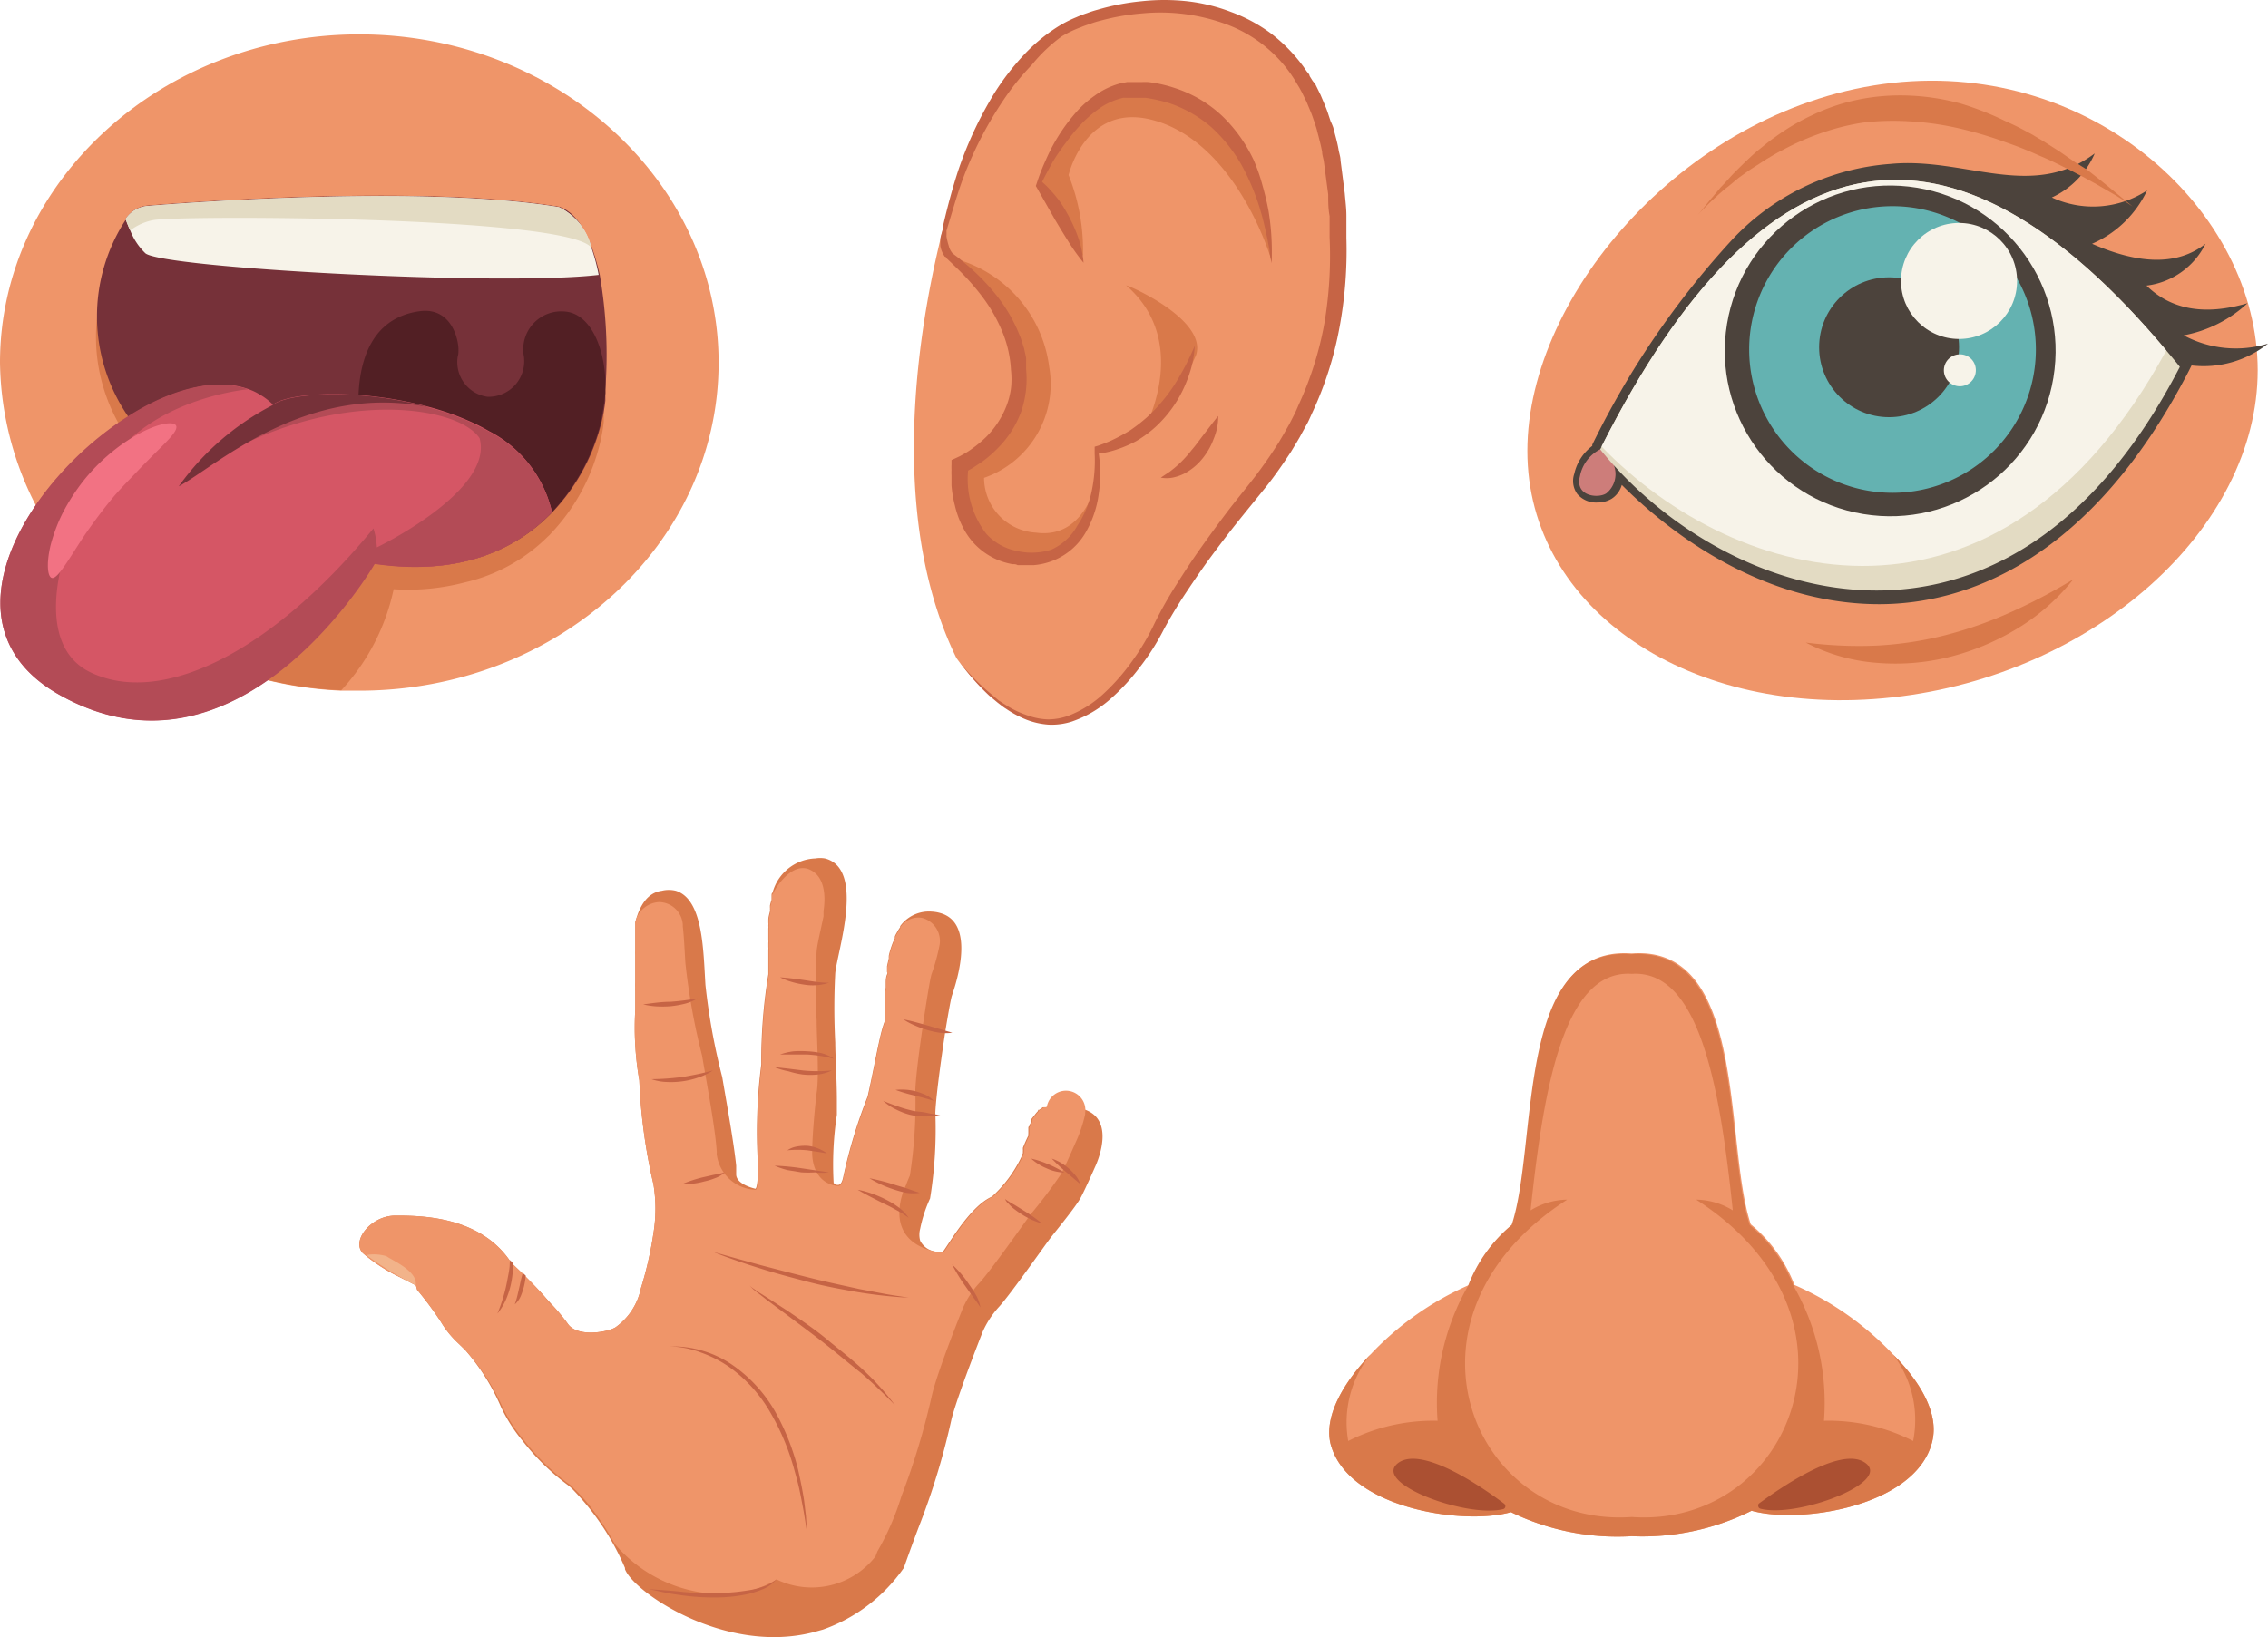 <svg xmlns="http://www.w3.org/2000/svg" viewBox="0 0 112.17 80.99"><g id="Layer_2" data-name="Layer 2"><g id="Layer_1-2" data-name="Layer 1"><path d="M47.3,32.55s2.11,3.06,4.48,3.17,4.6-2.81,5.49-4.59a40.53,40.53,0,0,1,4.59-6.69c2-2.42,5.49-7.1,4-16.5S55.39-.2,52.5,1.51s-4.67,5.67-5.34,7.93C46.75,10.83,42.88,23.49,47.3,32.55Z" style="fill:#ef9569"/><path d="M54.36,23.29c0,.05-.49,3.43-3.13,3.06a2.72,2.72,0,0,1-2.56-2.71,4.91,4.91,0,0,0,3.22-5.49,6.38,6.38,0,0,0-4.51-5.31L49,14.65,50.32,17l.15,2.57L48.89,22.1l-1.51,1.16s.36,2.37.45,2.46,1.6,1.62,1.64,1.66,2.09.25,2.09.25l1.93-1.13a11.07,11.07,0,0,0,.77-2.06C54.52,23.37,54.32,23.23,54.36,23.29Z" style="fill:#d9794a"/><path d="M62.45,10.13l-.87-2.56L59.3,5.41,57,4.42l-1.87.2s-2.56,2.1-2.64,2.11-1.08,2.39-1.08,2.39L52,10a17,17,0,0,1,1.56,2.66,10,10,0,0,0-.71-4s.82-3.53,4.05-2.75,5.2,4.49,6,7A14,14,0,0,0,62.45,10.13Z" style="fill:#d9794a"/><path d="M55.71,14.13c3.28,2.86.84,7.2.84,7.2a11.4,11.4,0,0,0,2.61-3.78C59.71,15.75,55.56,14,55.71,14.13Z" style="fill:#d9794a"/><path d="M66.59,11.77v-.55l0-.55c0-.37-.05-.73-.08-1.1l-.14-1.09-.07-.54c0-.18-.07-.36-.1-.55-.06-.36-.17-.72-.26-1.08A2.76,2.76,0,0,0,65.81,6l-.09-.27a5.44,5.44,0,0,0-.19-.52l-.22-.52-.25-.51L65,4.1,64.92,4l-.15-.24c0-.08-.09-.16-.15-.24l-.16-.23a8.09,8.09,0,0,0-1.58-1.62,7.85,7.85,0,0,0-2-1.08A8.8,8.8,0,0,0,58.7.06a10.39,10.39,0,0,0-2.23,0,11.5,11.5,0,0,0-2.18.42,5.43,5.43,0,0,0-.53.17,5.55,5.55,0,0,0-.52.2,6,6,0,0,0-1,.52,8.64,8.64,0,0,0-1.69,1.44,12.49,12.49,0,0,0-1.34,1.75,18.75,18.75,0,0,0-1.86,4c-.27.85-.5,1.71-.7,2.58,0,.21-.1.43-.14.65,0,0,0,.1,0,.15a2,2,0,0,0,0,.24,1.29,1.29,0,0,0,.22.52s0,0,.05,0l0,.05.09.08.18.17.35.34a11.83,11.83,0,0,1,1.28,1.47,7.78,7.78,0,0,1,.92,1.67,5.71,5.71,0,0,1,.4,1.82,4,4,0,0,1,0,.92,3.8,3.8,0,0,1-.23.88,4.44,4.44,0,0,1-1,1.52,5.85,5.85,0,0,1-.71.59,3.73,3.73,0,0,1-.39.25l-.2.11-.19.09-.22.1,0,.22a2.53,2.53,0,0,0,0,.27,2.26,2.26,0,0,0,0,.26c0,.17,0,.34,0,.51a5.87,5.87,0,0,0,.17,1,4.53,4.53,0,0,0,.36,1,3.52,3.52,0,0,0,.61.89,3.39,3.39,0,0,0,1.87,1c.09,0,.18,0,.26.05l.26,0,.27,0h.26a3.35,3.35,0,0,0,1-.24,3.24,3.24,0,0,0,1.57-1.37,5.16,5.16,0,0,0,.65-1.91,6.77,6.77,0,0,0,0-2,4.28,4.28,0,0,0,.79-.17,5.91,5.91,0,0,0,1.07-.45,5.83,5.83,0,0,0,.94-.69,6.06,6.06,0,0,0,1.37-1.85,6.78,6.78,0,0,0,.4-1.06,5.35,5.35,0,0,0,.18-1.11,13.58,13.58,0,0,1-1,1.92,8.41,8.41,0,0,1-1.36,1.61,8.57,8.57,0,0,1-.82.64,9,9,0,0,1-.92.5c-.22.1-.45.19-.68.27l-.17.05,0,.34v0a7.31,7.31,0,0,1-.15,1.87,4.76,4.76,0,0,1-.71,1.7A2.76,2.76,0,0,1,52,27.19a3.21,3.21,0,0,1-1.74.06,2.74,2.74,0,0,1-1.47-.83,4.42,4.42,0,0,1-.91-3.14l0,0,.23-.13.44-.29a5.92,5.92,0,0,0,.8-.69,5,5,0,0,0,1.15-1.79,5,5,0,0,0,.25-2.11l0-.26c0-.08,0-.17,0-.26s-.07-.34-.1-.51l-.16-.5c-.06-.16-.13-.32-.2-.48a7.79,7.79,0,0,0-1.08-1.74,10.74,10.74,0,0,0-1.42-1.44l-.38-.32-.2-.15-.1-.08,0,0,0,0a.9.9,0,0,1-.19-.38,3.1,3.1,0,0,1-.11-.46,2.51,2.51,0,0,0,0-.27l.21-.7c.21-.69.41-1.38.67-2.05a18.62,18.62,0,0,1,2-3.81,12.54,12.54,0,0,1,1.34-1.65A7.92,7.92,0,0,1,52.51,1.8a5.41,5.41,0,0,1,.94-.45c.16-.07.32-.12.49-.18s.33-.11.5-.15A11.32,11.32,0,0,1,56.52.66a9.46,9.46,0,0,1,4.13.54,6.75,6.75,0,0,1,3.21,2.49L64,3.9l.13.22.14.23.06.11.06.11.23.47.2.48c.07.16.12.33.18.49l.08.25a2.33,2.33,0,0,1,.07.25c.09.34.18.68.24,1,0,.17.07.34.09.52l.07.53.14,1.06c0,.36,0,.71.07,1.07l0,.53v.53A20,20,0,0,1,65.5,16a16.64,16.64,0,0,1-1.26,4c-.07.16-.14.33-.22.49l-.24.47-.13.23-.13.23-.27.46c-.38.6-.78,1.18-1.22,1.75s-.9,1.12-1.34,1.7-.87,1.17-1.29,1.76-.82,1.2-1.21,1.82a19.92,19.92,0,0,0-1.08,1.91A11.53,11.53,0,0,1,56,32.7a10.16,10.16,0,0,1-1.4,1.6,5.35,5.35,0,0,1-1.76,1.11,3,3,0,0,1-1,.18,3.28,3.28,0,0,1-1-.19,5,5,0,0,1-1-.46l-.11-.07-.11-.07-.23-.15L49,34.32a11.06,11.06,0,0,1-1.52-1.54,11.75,11.75,0,0,0,1.44,1.63l.42.35.22.17.11.08.11.07a5.07,5.07,0,0,0,1,.53,3.74,3.74,0,0,0,1.09.24A3.26,3.26,0,0,0,53,35.7a5.61,5.61,0,0,0,1.92-1.12A10.44,10.44,0,0,0,56.38,33a11.68,11.68,0,0,0,1.18-1.86c.34-.63.71-1.24,1.11-1.84s.8-1.19,1.23-1.77.86-1.15,1.31-1.71.9-1.11,1.36-1.68.88-1.18,1.28-1.79l.29-.48.14-.24.13-.24.27-.49c.08-.16.15-.33.23-.5a17.36,17.36,0,0,0,1.34-4.21A20.86,20.86,0,0,0,66.59,11.77Z" style="fill:#c66445"/><path d="M58.26,23c-.12.11-.26.22-.4.33l-.45.3a1.61,1.61,0,0,0,.58,0,2.31,2.31,0,0,0,.56-.19,2.85,2.85,0,0,0,.91-.74,3.4,3.4,0,0,0,.57-1,2.83,2.83,0,0,0,.22-1.12c-.25.3-.46.59-.68.87s-.41.56-.63.81A5.88,5.88,0,0,1,58.26,23Z" style="fill:#c66445"/><path d="M52.76,7a8.93,8.93,0,0,1,.79-.94,6.13,6.13,0,0,1,.93-.77,3.39,3.39,0,0,1,1.06-.45.7.7,0,0,1,.14,0l.14,0,.14,0h.42l.29,0a7.77,7.77,0,0,1,1.18.27,6.21,6.21,0,0,1,2.07,1.19,7.63,7.63,0,0,1,1.51,1.91,11.42,11.42,0,0,1,.94,2.31c.12.41.21.82.3,1.24l.12.63c0,.21.06.42.1.63a12.42,12.42,0,0,0-.15-2.58c-.08-.43-.18-.85-.3-1.27A8.8,8.8,0,0,0,62,7.91a7.37,7.37,0,0,0-1.55-2.17,6.22,6.22,0,0,0-1.09-.82,6.28,6.28,0,0,0-1.24-.56,6.64,6.64,0,0,0-1.32-.3,3.31,3.31,0,0,0-.34,0h-.54l-.18,0-.35.07a3.78,3.78,0,0,0-1.26.61,5.1,5.1,0,0,0-1,.92A8.91,8.91,0,0,0,51.73,7.9c-.15.33-.28.65-.4,1l-.1.3.12.21.21.37.62,1.09q.32.54.66,1.08A10.27,10.27,0,0,0,53.59,13a5,5,0,0,0-.28-1.29,7.54,7.54,0,0,0-.55-1.19A5.36,5.36,0,0,0,52,9.46,4.32,4.32,0,0,0,51.54,9h0c.16-.33.34-.65.53-1A10.7,10.7,0,0,1,52.76,7Z" style="fill:#c66445"/><path d="M93.62,67h0a15,15,0,0,0-4.87-3.43,7.27,7.27,0,0,0-2.16-3c-1.33-4-.14-13.83-5.89-13.4-5.74-.43-4.56,9.41-5.89,13.4a7.26,7.26,0,0,0-2.15,3A14.87,14.87,0,0,0,67.79,67h0c-1.32,1.37-2.28,3-2,4.36.75,3.23,6.53,4.13,8.94,3.45A12,12,0,0,0,80.7,76a12.08,12.08,0,0,0,5.93-1.26c2.41.68,8.19-.22,8.94-3.45C95.9,69.9,94.94,68.32,93.62,67Z" style="fill:#ef9569"/><path d="M93.62,67a5.34,5.34,0,0,1,1,4.29,9.2,9.2,0,0,0-4.41-1,11.63,11.63,0,0,0-1.51-6.68,7.27,7.27,0,0,0-2.16-3c-1.33-4-.14-13.83-5.89-13.4-5.74-.43-4.56,9.41-5.89,13.4a7.26,7.26,0,0,0-2.15,3,11.63,11.63,0,0,0-1.51,6.68,9.27,9.27,0,0,0-4.42,1A5.35,5.35,0,0,1,67.79,67c-1.32,1.37-2.28,3-2,4.36.75,3.23,6.53,4.13,8.94,3.45A12,12,0,0,0,80.7,76a12.08,12.08,0,0,0,5.93-1.26c2.41.68,8.19-.22,8.94-3.45C95.9,69.9,94.94,68.32,93.62,67ZM80.7,75.05c-7.9.56-12.21-9.9-3.19-15.7a3.54,3.54,0,0,0-1.81.53c.66-6.23,1.68-11.92,5-11.7,3.33-.22,4.35,5.47,5,11.7a3.54,3.54,0,0,0-1.81-.53C92.91,65.15,88.6,75.61,80.7,75.05Z" style="fill:#d9794a"/><path d="M69.16,72.37c-1.36,1,3.39,2.74,5.18,2.29a.14.14,0,0,0,.11-.12.16.16,0,0,0-.06-.15C73.53,73.74,70.39,71.49,69.16,72.37Z" style="fill:#ab5032"/><path d="M92.25,72.37c-1.23-.88-4.37,1.37-5.24,2a.13.13,0,0,0-.05.15.14.14,0,0,0,.11.12C88.86,75.11,93.61,73.34,92.25,72.37Z" style="fill:#ab5032"/><path d="M35.54,17.94c0,9-8,16.23-17.77,16.23l-.89,0A18.74,18.74,0,0,1,7.22,31,15.81,15.81,0,0,1,0,17.94C0,9,8,1.7,17.77,1.7S35.54,9,35.54,17.94Z" style="fill:#ef9569"/><path d="M29.61,14.65c-.34-1.67-.95-3-2-3.36-6.46-1.08-17.43-.3-20.34-.06a1.51,1.51,0,0,0-.58.18,1.38,1.38,0,0,0-.52.47l0,0a8.75,8.75,0,0,0,.13,9.76,16.3,16.3,0,0,0,6.62,5.53L7.22,31a18.74,18.74,0,0,0,9.66,3.15,10.61,10.61,0,0,0,2.59-5A11.06,11.06,0,0,0,23,28.81a8.51,8.51,0,0,0,4.09-2.26,1.37,1.37,0,0,0,.17-.17h0a9.83,9.83,0,0,0,2.35-4.2,8.38,8.38,0,0,0,.25-1.3l0-.37v-.19h0A23.22,23.22,0,0,0,29.61,14.65Z" style="fill:#d9794a"/><path d="M29.94,19.26h0v.19l0,.37a8.38,8.38,0,0,1-.25,1.3,9.83,9.83,0,0,1-2.35,4.2h0l-.17.17c-1.76,1.74-4.5,3-8.6,2.39-4.73-.67-9.75-3.44-12.22-7.26a8.73,8.73,0,0,1-.13-9.75l0-.05a1.44,1.44,0,0,1,1.1-.65c2.91-.24,13.88-1,20.34.06,1,.32,1.62,1.69,2,3.35A23.22,23.22,0,0,1,29.94,19.26Z" style="fill:#763139"/><path d="M29.94,19.26h0v.19a13.48,13.48,0,0,1-.28,1.67,9.93,9.93,0,0,1-2.52,4.38A32.49,32.49,0,0,1,22,25.33c-.23-.26-4-2.93-4-2.93-.05-.16-1.49-6.39,2.73-7,1.75-.26,2.07,1.76,1.91,2.23a1.73,1.73,0,0,0,1.47,2,1.76,1.76,0,0,0,1.8-2,1.88,1.88,0,0,1,2-2.22C29.3,15.49,30,17.48,29.94,19.26Z" style="fill:#521f24"/><path d="M29.61,13.6c-4.87.57-21.56-.34-22.42-1.07a3.19,3.19,0,0,1-.75-1.13c-.09-.19-.16-.38-.23-.56a1.44,1.44,0,0,1,1.1-.65c2.91-.24,13.88-1,20.34.06a3,3,0,0,1,1.6,2h0A9.66,9.66,0,0,1,29.61,13.6Z" style="fill:#f7f3e9"/><path d="M29.25,12.26c-1.1-1.57-20.36-1.62-21.67-1.37a2.71,2.71,0,0,0-1.14.51c-.09-.19-.16-.38-.23-.56a1.44,1.44,0,0,1,1.1-.65c2.91-.24,13.88-1,20.34.06A3,3,0,0,1,29.25,12.26Z" style="fill:#e3dbc3"/><path d="M27.3,25.33h0l-.17.17c-1.76,1.74-4.5,3-8.6,2.39,0,0-6.74,11.61-15.71,6.41C-3,30.91,1.29,23.83,6.31,20.64c2.1-1.33,4.32-2,6-1.38a2.69,2.69,0,0,1,.54.26,3.05,3.05,0,0,1,.65.5h0c.81-.63,4.41-.8,7.75.12a13.56,13.56,0,0,1,2.11.76h0a9.33,9.33,0,0,1,.83.43A6,6,0,0,1,27.3,25.33Z" style="fill:#d55665"/><path d="M24.16,21.34h0l-.39-.21h0l-.41-.2h0c-3.75-1.74-8.88-1.64-9.86-.88A22.41,22.41,0,0,0,9,23.85c6.27-4.75,13.5-4,14.72-2.17.72,2.61-5.08,5.4-5.08,5.4a3.93,3.93,0,0,0-.17-.94c-5.1,6.21-10.52,8.8-14,7.12s-.91-8.35,1.43-11,6.36-3,6.36-3c-1.65-.6-3.87,0-6,1.38C1.29,23.83-3,30.91,2.82,34.31c9,5.2,15.71-6.41,15.71-6.41,4.1.59,6.84-.65,8.6-2.39l.17-.17h0A6,6,0,0,0,24.16,21.34Z" style="fill:#b34b56"/><path d="M21.22,20.15c-6.08-1.26-10.55,2.93-12.38,3.91a13.09,13.09,0,0,1,4.61-4l0,0h0C14.28,19.4,17.88,19.23,21.22,20.15Z" style="fill:#763139"/><path d="M5.49,24.73c-.41.5-.78,1-1.1,1.45s-.59.89-.83,1.26c-.47.73-.8,1.21-1,1.15s-.28-.67-.06-1.61a8.24,8.24,0,0,1,.59-1.58,10,10,0,0,1,1.13-1.73,9.49,9.49,0,0,1,1.48-1.44,8.21,8.21,0,0,1,1.42-.9c.86-.42,1.49-.48,1.59-.27s-.3.63-.92,1.24c-.31.31-.67.67-1.06,1.08S5.89,24.24,5.49,24.73Z" style="fill:#f27283"/><path d="M54.16,57.73s-.47,1.07-.71,1.52-1.2,1.61-1.5,2S50,64,49.42,64.64a4.58,4.58,0,0,0-.82,1.25S47.37,69,47.06,70.21a35.32,35.32,0,0,1-1.51,5.05c-.31.8-.6,1.61-.85,2.31h0a8.22,8.22,0,0,1-4,3.05l-.47.13c-4.38,1.13-8.91-2-9.32-3.12v-.06a12.74,12.74,0,0,0-2.58-3.88,2.32,2.32,0,0,0-.3-.26l-.08-.06a11.7,11.7,0,0,1-2.09-2.07l-.08-.1a7.81,7.81,0,0,1-1-1.59A10.74,10.74,0,0,0,23,66.78l-.33-.32h0a4.8,4.8,0,0,1-.78-.93h0l-.1-.16a16.78,16.78,0,0,0-1.16-1.56l-.06-.22v0l-.37-.19L19.41,63a8.5,8.5,0,0,1-1.33-.89l-.14-.12c-.57-.61.41-1.85,1.61-1.85s4.15,0,5.68,2.25l.05.07.1.1.48.46.14.14c.31.31.64.65.95,1l.38.42a9.67,9.67,0,0,1,.76.92c.48.68,2,.4,2.36.16a3.15,3.15,0,0,0,1.25-1.93A18.12,18.12,0,0,0,32.32,61a7.53,7.53,0,0,0,0-2.4,27.53,27.53,0,0,1-.7-5.15,15.15,15.15,0,0,1-.2-3.5s0-.11,0-.18l0-.21c0-.12,0-.25,0-.39s0-.1,0-.15a.81.81,0,0,1,0-.16,2,2,0,0,1,0-.25c0-.33,0-.7,0-1.08v-.29a1.28,1.28,0,0,1,0-.19v0c0-.06,0-.12,0-.18V46.6c0-.11,0-.22,0-.33s0-.05,0-.08l0-.19,0-.16s0,0,0-.05l0-.1v-.06h0c.21-.83.61-1.47,1.31-1.56a1.45,1.45,0,0,1,.7,0c1.34.43,1.35,2.89,1.46,4.66a31.87,31.87,0,0,0,.83,4.56c.21,1.24.57,3.21.69,4.38,0,.16,0,.3,0,.43,0,.51.95.71.95.71s.13,0,.13-1.15a26.11,26.11,0,0,1,.16-5,26.45,26.45,0,0,1,.35-4.46v-.4c0-.24,0-.52,0-.82a.62.62,0,0,0,0-.13c0-.07,0-.14,0-.2a.62.62,0,0,0,0-.13v-.08c0-.12,0-.24,0-.35s0-.1,0-.15a.68.68,0,0,0,0-.14.77.77,0,0,0,0-.15l0-.14h0c0-.14.05-.29.08-.43a.29.29,0,0,0,0-.09.31.31,0,0,0,0-.08l0-.11a2.29,2.29,0,0,1,.08-.28v0l0-.1h0c0-.05,0-.09,0-.13s0-.09.05-.13v0a2.28,2.28,0,0,1,2.12-1.69,1.42,1.42,0,0,1,.47,0c2,.51.62,4.56.51,5.67a32.67,32.67,0,0,0,0,3.44c0,.61.08,1.9.08,2.82,0,.3,0,.56,0,.75a16.4,16.4,0,0,0-.16,3.38.83.83,0,0,0,.16.09h.06a.14.14,0,0,0,.12-.06.18.18,0,0,0,.05-.07,1,1,0,0,0,.08-.24,25.1,25.1,0,0,1,1.21-4c.37-1.64.59-3.07.84-3.71,0,0,0-.07,0-.11v-.06a2.43,2.43,0,0,0,0-.3.88.88,0,0,1,0-.16c0-.1,0-.2,0-.31a1.49,1.49,0,0,1,0-.21q0-.25.06-.54l0-.22c0-.14,0-.28.06-.42s0-.09,0-.13l0-.14c0-.05,0-.09,0-.14l.09-.4a.65.65,0,0,1,0-.13,4.34,4.34,0,0,1,.2-.64h0a2,2,0,0,1,.1-.21,1,1,0,0,1,0-.1,1.74,1.74,0,0,1,.1-.19l0,0a2.26,2.26,0,0,1,.16-.26l0-.05a1.76,1.76,0,0,1,1.56-.72,1.84,1.84,0,0,1,.42.07c1.91.53.63,3.91.57,4.12s-.24,1.24-.32,1.76-.45,3-.49,4A21.3,21.3,0,0,1,46,59.29a6.75,6.75,0,0,0-.49,1.5,1.13,1.13,0,0,0,0,.59,1,1,0,0,0,1,.54h0l.07,0,.06,0h0l0,0,0,0h0l0,0h0l0,0,0,0c.33-.44,1.35-2.25,2.42-2.72a6.3,6.3,0,0,0,1.42-1.89,2.07,2.07,0,0,0,.11-.27l0-.08h0a.36.36,0,0,0,0-.09h0l0-.08c.07-.18.16-.39.27-.61a.61.61,0,0,1,0-.12l0-.06,0-.06,0-.06,0-.06c0-.05,0-.09.07-.13l0-.06.07-.12,0-.06,0-.06a.61.61,0,0,1,.07-.1v0l0,0,.18-.23.09-.1s0,0,0-.05l0,0,0,0,0,0,.06,0,.09-.07,0,0,.09-.06.06,0,0,0,0,0,0,0,.08,0,0,0h0l0,0h0a1.45,1.45,0,0,1,.75,0l.08,0C55.68,54.6,54.16,57.73,54.16,57.73Z" style="fill:#d9794a"/><path d="M53.67,55.06h0s0,0,0,.06v0h0a6.83,6.83,0,0,1-.49,1.44s-.46,1.07-.7,1.52a24.67,24.67,0,0,1-1.51,2c-.3.41-1.94,2.74-2.52,3.38a4.34,4.34,0,0,0-.82,1.24s-1.24,3.06-1.54,4.33a35.7,35.7,0,0,1-1.51,5,13.09,13.09,0,0,1-1.19,2.73L43.3,77l0,0,0,0a4,4,0,0,1-4.89,1.14,4.75,4.75,0,0,1-2.49.7c-.2,0-.45,0-.73,0a7,7,0,0,1-4.78-2.45,13.86,13.86,0,0,0-1.33-2h0a7.27,7.27,0,0,0-.7-.75.93.93,0,0,0-.3-.26l-.08-.06a11.7,11.7,0,0,1-2.09-2.07l-.08-.1a7.81,7.81,0,0,1-1-1.59A10.74,10.74,0,0,0,23,66.78l-.33-.32h0a4.8,4.8,0,0,1-.78-.93h0l-.1-.16a16.78,16.78,0,0,0-1.16-1.56l-.06-.22v0l-.37-.19L19.41,63a8.5,8.5,0,0,1-1.33-.89l-.14-.12c-.57-.61.41-1.85,1.61-1.85s4.15,0,5.68,2.25l.05.07.1.1.48.46.14.14c.31.31.64.65.95,1l.15.2a.8.8,0,0,0,.23.22,9.67,9.67,0,0,1,.76.92c.48.68,2,.4,2.36.16a3.15,3.15,0,0,0,1.25-1.93A18.12,18.12,0,0,0,32.32,61a7.53,7.53,0,0,0,0-2.4,27.53,27.53,0,0,1-.7-5.15,15.15,15.15,0,0,1-.2-3.5s0-.11,0-.18l0-.21c0-.12,0-.25,0-.39s0-.1,0-.15a.81.81,0,0,1,0-.16,2,2,0,0,1,0-.25c0-.33,0-.7,0-1.08v-.29a1.28,1.28,0,0,1,0-.19v0c0-.06,0-.12,0-.18V46.6c0-.11,0-.22,0-.33s0-.05,0-.08l0-.19,0-.16s0,0,0-.05l0-.1v-.06h0a1.27,1.27,0,0,1,1.17-1,1.19,1.19,0,0,1,1.18,1.13v.07h0c.07.62.09,1.26.13,1.83a32.12,32.12,0,0,0,.82,4.55c.24,1.41.68,3.75.73,4.81a.3.3,0,0,0,0,.1h0a2,2,0,0,0,1.93,1.74s.13,0,.13-1.15a26.11,26.11,0,0,1,.16-5,26.45,26.45,0,0,1,.35-4.46v-.4c0-.24,0-.52,0-.82a.62.62,0,0,0,0-.13c0-.07,0-.14,0-.2a.62.62,0,0,0,0-.13v-.08c0-.12,0-.24,0-.35s0-.1,0-.15a.68.68,0,0,0,0-.14.77.77,0,0,0,0-.15l0-.14h0c0-.14.05-.29.08-.43a.29.29,0,0,0,0-.09.31.31,0,0,0,0-.08l0-.11a2.29,2.29,0,0,1,.08-.28v0l0-.1h0c0-.05,0-.09,0-.13s0-.09.05-.13v0c.14-.32,1-1.67,1.91-1.14.73.41.67,1.48.59,2h0c0,.08,0,.17,0,.26v0c-.15.73-.31,1.37-.34,1.72a30.15,30.15,0,0,0,0,3.44c0,.81.13,2.78,0,3.57-.07.57-.21,2-.22,2.84h0l0,.07s-.1,1.52,1.23,1.7h.06a.14.14,0,0,0,.12-.06.18.18,0,0,0,.05-.07,1,1,0,0,0,.08-.24,25.1,25.1,0,0,1,1.21-4c.37-1.64.59-3.07.84-3.71,0,0,0-.07,0-.11v-.06a2.43,2.43,0,0,0,0-.3.88.88,0,0,1,0-.16c0-.1,0-.2,0-.31a1.49,1.49,0,0,1,0-.21q0-.25.06-.54l0-.22c0-.14,0-.28.06-.42s0-.09,0-.13l0-.14c0-.05,0-.09,0-.14l.09-.4a.65.65,0,0,1,0-.13,4.34,4.34,0,0,1,.2-.64h0a2,2,0,0,1,.1-.21,1,1,0,0,1,0-.1,1.74,1.74,0,0,1,.1-.19l0,0a2.26,2.26,0,0,1,.16-.26l0-.05a1.07,1.07,0,0,1,1.07-.46,1.18,1.18,0,0,1,.87,1.34h0a9.68,9.68,0,0,1-.4,1.45c-.07.22-.23,1.25-.31,1.76s-.46,3-.49,4A22.84,22.84,0,0,1,45,58.16c-.06.14-.13.3-.19.47h0c-.08.15-1.27,2.66,1.43,3.29a1.09,1.09,0,0,0,.32,0h0l.07,0,.06,0h0l0,0,0,0h0l0,0h0l0,0,0,0c.33-.44,1.35-2.25,2.42-2.72a6.3,6.3,0,0,0,1.42-1.89,2.07,2.07,0,0,0,.11-.27l0-.08h0a.36.36,0,0,0,0-.09h0l0-.08c.07-.18.16-.39.27-.61a.61.61,0,0,1,0-.12l0-.06,0-.06,0-.06,0-.06c0-.05,0-.09.07-.13l0-.06.07-.12,0-.06,0-.06a.61.61,0,0,1,.07-.1v0l0,0,.18-.23.09-.1s0,0,0-.05l0,0,0,0,0,0,.06,0,.09-.07,0,0,.09-.06.06,0,0,0,0,0,0,0,.08,0,0,0h0l0,0h0A.76.76,0,0,1,53.67,55.06Z" style="fill:#ef9569"/><path d="M20.56,63.46a.27.27,0,0,1,0,.12v0a16,16,0,0,1-2.44-1.49,2.15,2.15,0,0,1,1,.06C19.31,62.31,20.54,62.82,20.56,63.46Z" style="fill:#f2b38a"/><path d="M39.77,74.24c-.08-.52-.18-1-.3-1.54a11.58,11.58,0,0,0-1.17-2.93,7.09,7.09,0,0,0-2.16-2.3,5.24,5.24,0,0,0-3-.86,4.62,4.62,0,0,1,1.52.3,6,6,0,0,1,1.38.7,7.11,7.11,0,0,1,2.06,2.27,11.76,11.76,0,0,1,1.19,2.86c.07.25.14.5.2.75s.11.51.16.77.1.51.14.77l.12.77L39.86,75Z" style="fill:#c66445"/><path d="M42.49,63.77c-.81-.18-1.62-.35-2.42-.55s-1.61-.41-2.41-.62l-1.2-.33-1.2-.34c.77.31,1.56.58,2.36.83s1.59.46,2.4.67,1.62.36,2.44.5a22.93,22.93,0,0,0,2.48.27c-.41-.07-.82-.12-1.23-.2Z" style="fill:#c66445"/><path d="M42.7,67.78c-.57-.54-1.18-1-1.79-1.51s-1.26-.94-1.9-1.38l-1-.65-.49-.31-.24-.17a1,1,0,0,1-.22-.18,2.27,2.27,0,0,0,.43.39l.46.36.94.7c.62.47,1.25.93,1.86,1.41s1.22,1,1.82,1.47c.29.25.58.51.86.78s.56.54.83.82A12.92,12.92,0,0,0,42.7,67.78Z" style="fill:#c66445"/><path d="M25.21,62.49c0,.29-.07.57-.12.85a7.72,7.72,0,0,1-.2.83,8,8,0,0,1-.29.82,3,3,0,0,0,.45-.76,4.15,4.15,0,0,0,.25-.85,5.12,5.12,0,0,0,.08-.87l-.15-.17S25.22,62.44,25.21,62.49Z" style="fill:#c66445"/><path d="M25.71,63.57l-.11.48a4.34,4.34,0,0,1-.14.48,1.12,1.12,0,0,0,.3-.42,3.11,3.11,0,0,0,.16-.49A3,3,0,0,0,26,63.1a.86.86,0,0,1-.14-.13Q25.77,63.27,25.71,63.57Z" style="fill:#c66445"/><path d="M36.93,78.69a9.58,9.58,0,0,1-1.6.12c-.54,0-1.08,0-1.61-.06s-1.08-.09-1.62-.13l.8.17c.26.06.53.09.8.13a11.07,11.07,0,0,0,1.63.11A7.52,7.52,0,0,0,37,78.86a5.1,5.1,0,0,0,.78-.26,1.86,1.86,0,0,0,.65-.49,1.82,1.82,0,0,1-.69.39A4.13,4.13,0,0,1,36.93,78.69Z" style="fill:#c66445"/><path d="M33.18,49.78a5.09,5.09,0,0,0,.68-.12,2.24,2.24,0,0,0,.64-.27,12.59,12.59,0,0,1-1.34.17c-.45,0-.9.07-1.35.13a3.85,3.85,0,0,0,.68.1A5.3,5.3,0,0,0,33.18,49.78Z" style="fill:#c66445"/><path d="M32.22,53.39a2.56,2.56,0,0,0,.78.14,4.15,4.15,0,0,0,1.56-.23,3,3,0,0,0,.7-.34c-.25.06-.5.13-.75.18s-.5.1-.75.14A13.13,13.13,0,0,1,32.22,53.39Z" style="fill:#c66445"/><path d="M33.74,58.58a3.58,3.58,0,0,0,1.09-.13,3.24,3.24,0,0,0,.53-.16,1.32,1.32,0,0,0,.48-.29,5,5,0,0,1-.53.12l-.53.12A6.65,6.65,0,0,0,33.74,58.58Z" style="fill:#c66445"/><path d="M39.76,48.71A2.6,2.6,0,0,0,41,48.62c-.42,0-.81-.07-1.21-.13s-.79-.11-1.21-.14a3.18,3.18,0,0,0,.58.23A4.29,4.29,0,0,0,39.76,48.71Z" style="fill:#c66445"/><path d="M41.25,52.38a2.09,2.09,0,0,0-.63-.28,4.08,4.08,0,0,0-.69-.09,5.07,5.07,0,0,0-.68,0,3.11,3.11,0,0,0-.67.16c.46,0,.9,0,1.35,0A6.68,6.68,0,0,1,41.25,52.38Z" style="fill:#c66445"/><path d="M39.71,53.16a3.56,3.56,0,0,0,.73,0,2.16,2.16,0,0,0,.7-.2,7.37,7.37,0,0,1-1.41,0L39,52.87l-.71-.08A3.48,3.48,0,0,0,39,53,4.33,4.33,0,0,0,39.71,53.16Z" style="fill:#c66445"/><path d="M39.63,58a5.19,5.19,0,0,0,.68,0A2.7,2.7,0,0,0,41,58l-1.34-.2a11.87,11.87,0,0,0-1.35-.13,3.83,3.83,0,0,0,.65.22Z" style="fill:#c66445"/><path d="M39.42,56.72a1.18,1.18,0,0,0-.48.19,5.1,5.1,0,0,1,1,0l.48.07.48.08a2,2,0,0,0-.93-.37A2.16,2.16,0,0,0,39.42,56.72Z" style="fill:#c66445"/><path d="M44.43,59.72a4.06,4.06,0,0,0-.63-.38,5.15,5.15,0,0,0-.68-.29,4.26,4.26,0,0,0-.7-.19c.42.25.85.46,1.28.68.22.1.43.21.64.33a4.3,4.3,0,0,1,.6.38A2,2,0,0,0,44.43,59.72Z" style="fill:#c66445"/><path d="M44.3,58.63A10.62,10.62,0,0,0,43,58.29a5.35,5.35,0,0,0,1.19.55,4.91,4.91,0,0,0,.63.17,2.16,2.16,0,0,0,.67,0c-.22-.06-.42-.14-.62-.21Z" style="fill:#c66445"/><path d="M45.06,54.93a5.64,5.64,0,0,1-.7-.21c-.23-.08-.45-.16-.68-.26a2.42,2.42,0,0,0,.62.42,3.49,3.49,0,0,0,.7.27,3.31,3.31,0,0,0,1.5,0c-.25,0-.49-.06-.73-.11S45.29,55,45.06,54.93Z" style="fill:#c66445"/><path d="M46.18,54.46a1.36,1.36,0,0,0-.41-.3,4.59,4.59,0,0,0-.48-.17,2.85,2.85,0,0,0-1-.07,7.25,7.25,0,0,0,.95.28C45.55,54.28,45.86,54.36,46.18,54.46Z" style="fill:#c66445"/><path d="M45.9,50.74c-.4-.11-.79-.23-1.22-.31a3.37,3.37,0,0,0,.56.3,4.84,4.84,0,0,0,.6.22,4.29,4.29,0,0,0,.62.14,2.29,2.29,0,0,0,.64,0Z" style="fill:#c66445"/><path d="M51,57.32a2.64,2.64,0,0,0,.76.48,2.23,2.23,0,0,0,.88.21,5.4,5.4,0,0,0-.79-.41A4.7,4.7,0,0,0,51,57.32Z" style="fill:#c66445"/><path d="M53.19,58.15a2.81,2.81,0,0,0-.34-.35,2.76,2.76,0,0,0-.39-.28,2.48,2.48,0,0,0-.44-.2,7.07,7.07,0,0,0,.69.65l.72.61A1.4,1.4,0,0,0,53.19,58.15Z" style="fill:#c66445"/><path d="M50.18,59.61a4.57,4.57,0,0,1-.47-.29.55.55,0,0,0,.17.23,1.89,1.89,0,0,0,.2.2,4.84,4.84,0,0,0,.46.33,3.73,3.73,0,0,0,1,.45,7.88,7.88,0,0,0-.91-.64Z" style="fill:#c66445"/><path d="M47.94,63.56a5.18,5.18,0,0,0-.85-1,8.6,8.6,0,0,0,.67,1.09l.36.51c.13.17.25.33.37.52a1.86,1.86,0,0,0-.22-.61A6.16,6.16,0,0,0,47.94,63.56Z" style="fill:#c66445"/><path d="M93.6,4.1c-10,1.11-18.06,10.37-18.06,18.21S83.63,35.6,93.6,34.5s18.06-8.35,18.06-16.18S103.57,3,93.6,4.1Z" style="fill:#ef9569"/><path d="M108,16.59A6.37,6.37,0,0,0,111.16,15q-3.16.93-5-.87a3.76,3.76,0,0,0,2.92-2.07c-1.41,1.11-3.34,1-5.61,0a5.37,5.37,0,0,0,2.72-2.64,4.86,4.86,0,0,1-4.71.35,4.25,4.25,0,0,0,2.12-2.18c-3.13,2.36-6.44.16-10.11.52h0a11.91,11.91,0,0,0-7.87,3.8A42.5,42.5,0,0,0,78.75,22l0,.06a2.38,2.38,0,0,0-.89,1.38,1.1,1.1,0,0,0,.15,1,1.22,1.22,0,0,0,1,.42,1.36,1.36,0,0,0,.69-.18,1.2,1.2,0,0,0,.51-.69c3,3,7.52,5.9,12.73,5.9,4.36,0,10.5-2.21,15.32-11.55l.13-.26A5.1,5.1,0,0,0,112.17,17,5.44,5.44,0,0,1,108,16.59Z" style="fill:#4c433c"/><path d="M79.14,22.23a1.89,1.89,0,0,0-1,1.33c-.26,1,.9,1.11,1.3.85a1.22,1.22,0,0,0,.39-1.36C79.73,22.48,79.51,22.15,79.14,22.23Z" style="fill:#cd7d7a"/><path d="M107.81,18.15c-8.5,16.45-22.53,11.69-28.67,4.08a.61.61,0,0,0,.07-.14q12-23.74,27.93-4.75C107.36,17.6,107.59,17.87,107.81,18.15Z" style="fill:#e3dbc3"/><path d="M107.14,17.34C98.88,32.5,85.87,29,79.21,22.09Q91.21-1.66,107.14,17.34Z" style="fill:#f7f3e9"/><circle cx="93.49" cy="17.36" r="8.18" transform="translate(61.12 106.77) rotate(-80.62)" style="fill:#4c433c"/><path d="M93.6,24.38a7.09,7.09,0,1,1,7.09-7.09A7.09,7.09,0,0,1,93.6,24.38Z" style="fill:#64b2b1"/><circle cx="93.43" cy="17.18" r="3.46" style="fill:#4c433c"/><circle cx="96.89" cy="13.9" r="2.87" style="fill:#f7f3e9"/><path d="M96.94,17.53a.79.79,0,1,0,.78.78A.78.78,0,0,0,96.94,17.53Z" style="fill:#f7f3e9"/><path d="M105.21,10l-.55-.45-.4-.33-.47-.38-.56-.44L102.59,8l-.72-.5-.8-.51-.44-.26c-.14-.09-.3-.17-.45-.25-.31-.17-.64-.33-1-.49A14.83,14.83,0,0,0,97,5.13a11.43,11.43,0,0,0-2.53-.4,10.43,10.43,0,0,0-2.58.2,9.78,9.78,0,0,0-2.27.77,10.77,10.77,0,0,0-1.84,1.09c-.28.19-.52.4-.76.59s-.46.4-.66.59-.39.38-.57.56-.33.36-.48.52l-.22.23-.19.23-.33.39-.45.56-.16.18s.23-.25.67-.68L85,9.62c.14-.12.29-.26.47-.39L86,8.79c.2-.14.41-.3.64-.45L87,8.11l.37-.24c.26-.15.51-.31.8-.45A12.66,12.66,0,0,1,90,6.61a11.64,11.64,0,0,1,2.11-.54A12.55,12.55,0,0,1,94.39,6a14.57,14.57,0,0,1,2.32.31,19.53,19.53,0,0,1,2.13.6c.33.12.66.23,1,.36s.62.25.91.38l.44.19.41.19.77.38.69.36.62.34,1,.58c.52.33.8.53.8.53Z" style="fill:#d9794a"/><path d="M96.19,31.43a17.35,17.35,0,0,1-3.38.51,20.77,20.77,0,0,1-3.5-.15,9,9,0,0,0,3.49,1,11,11,0,0,0,3.66-.3,12.09,12.09,0,0,0,3.37-1.43,10.37,10.37,0,0,0,2.71-2.4,27.46,27.46,0,0,1-3.12,1.64A20,20,0,0,1,96.19,31.43Z" style="fill:#d9794a"/></g></g></svg>